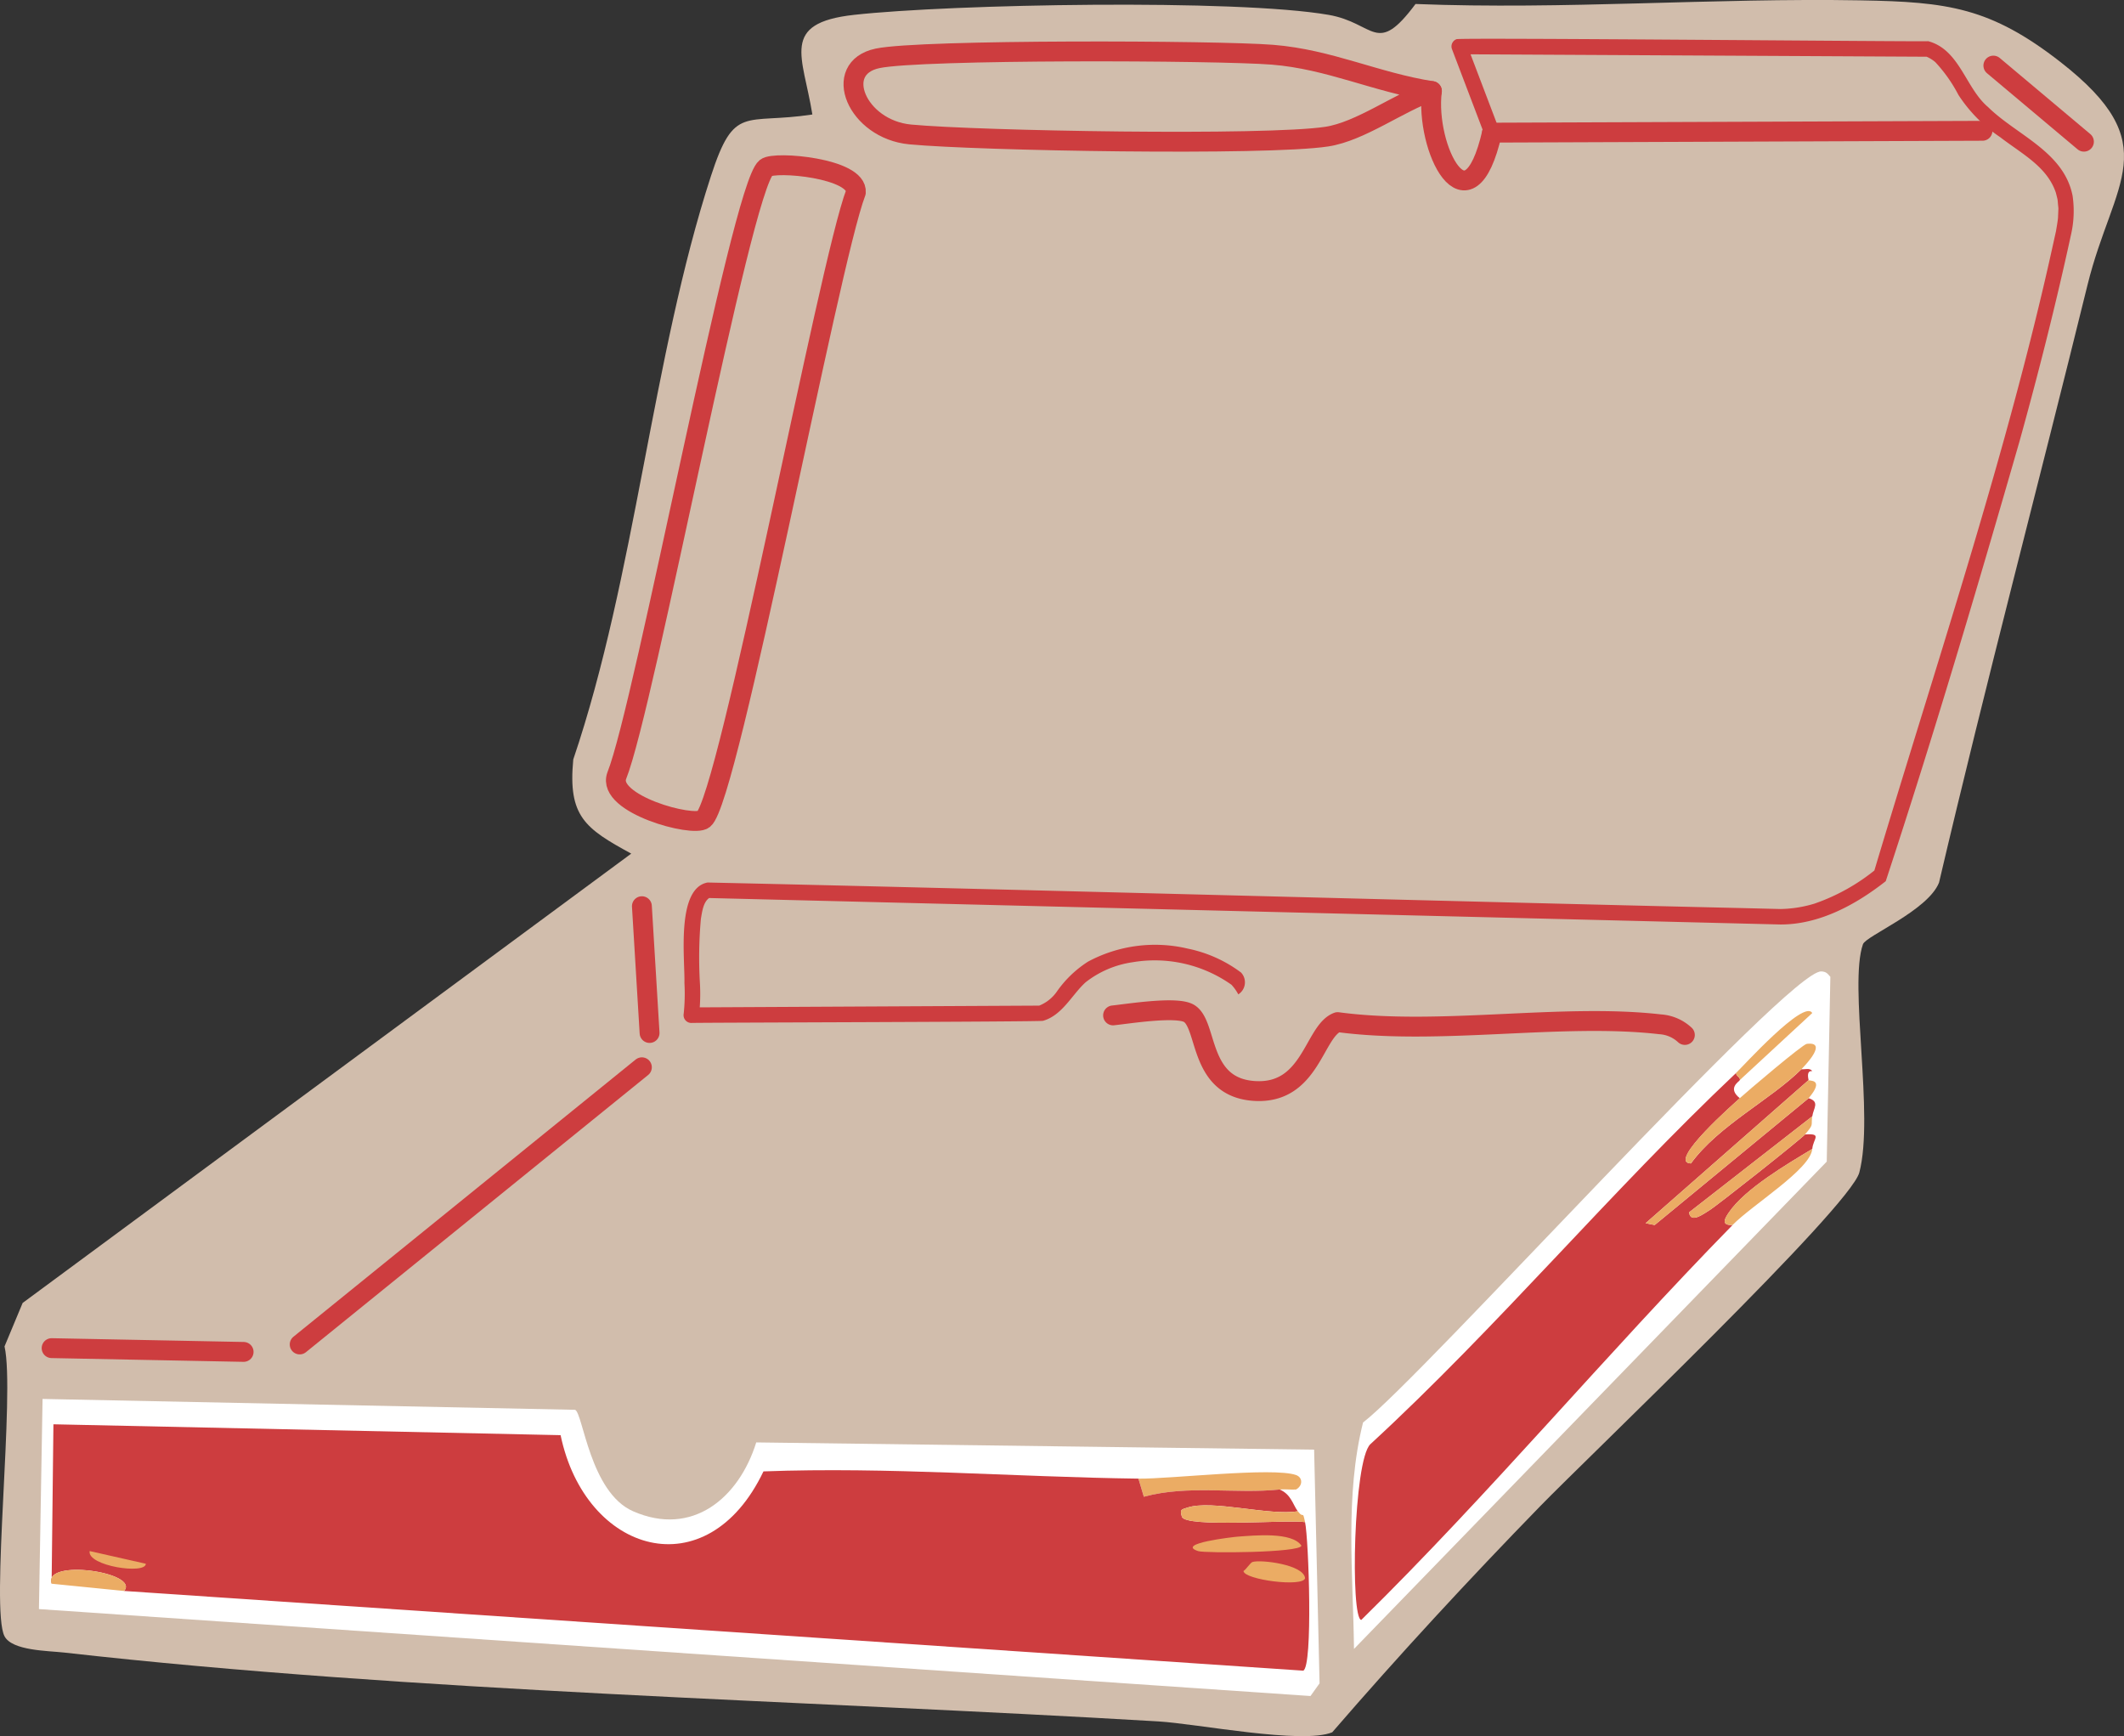 <svg data-name="그룹 99" xmlns="http://www.w3.org/2000/svg" width="213.821" height="174.749" viewBox="0 0 213.821 174.749">
    <rect x="0" y="0" width="213.821" height="174.749" fill="#333333" stroke="none"/>
    <defs>
        <clipPath id="0wkwflx73a">
            <path data-name="사각형 51" style="fill:none" d="M0 0h213.821v174.749H0z"/>
        </clipPath>
    </defs>
    <g data-name="그룹 98" style="clip-path:url(#0wkwflx73a)">
        <path data-name="패스 1865" d="M187.359.037c8.7.154 13.017.71 20.058 6.2 10.722 8.359 5.317 11.94 2.735 22.428-4.942 20.081-10.23 40.041-14.952 60.174-1.133 2.828-7.363 5.357-7.658 6.2-1.441 4.114 1.151 17.23-.365 22.976-.921 3.495-27.384 28.715-32.093 33.552-7.194 7.389-14.223 14.988-20.969 22.793-3 1.242-13.608-.863-17.505-1.094-35.661-2.112-74.949-2.954-110.137-6.929-1.652-.187-5.244-.176-6.017-1.641-1.435-2.72 1.077-24.5 0-29.175l1.824-4.376 61.266-45.224c-4.654-2.538-6.384-3.751-5.835-9.482 6.265-18.493 7.915-40.434 13.858-58.715 2.368-7.285 3.367-5.155 10.211-6.2-.937-5.861-3.3-9.2 4.194-10.029 9.835-1.089 38.467-1.614 47.774 0 4.689.813 4.788 4.225 8.752-1.094 14.916.59 29.97-.628 44.857-.365" style="fill:#d1bdac"/>
        <path data-name="패스 1866" d="M309.063 188.13c.5.034.61.2.912.547l-.364 18.6-47.592 49.051c-.083-7.547-.933-15.422.912-22.793 5.9-4.5 42.9-45.624 46.133-45.4" transform="translate(-125.715 -90.356)" style="fill:#fff"/>
        <path data-name="패스 1867" d="M307.379 207.055c.343.044.835-.167 1.094.182.036.049-.627-.213-.365.912L291.7 222.554l.912.182 15.5-12.764c1.148.361.484 1.005.365 1.823l-12.4 9.665c.138 1.207 1.561.068 2.006-.182.654-.368 9.262-7.191 9.665-7.658 1.786-.124.809.426.729 1.459-2.531 1.525-6.738 3.986-8.388 6.382-.476.691-.788 1.319.364 1.276-12.705 12.967-24.417 27.009-37.38 39.751-1.111-.151-.786-16.046.912-17.687 12.842-11.82 24.177-25.428 36.834-37.38-.064.309.468.46.365.729-.058.15-1.3.8 0 1.824-.385.35-7.412 6.491-4.923 6.565 2.772-3.816 8.036-6.414 11.123-9.482" transform="translate(-126.037 -99.434)" style="fill:#cd3d3f"/>
        <path data-name="패스 1868" d="m335.164 211.006-15.5 12.764-.912-.182 16.411-14.405c.027.114 1.691-.175 0 1.824" transform="translate(-153.093 -100.467)" style="fill:#ebac64"/>
        <path data-name="패스 1869" d="M338.155 204.7c-3.087 3.068-8.351 5.666-11.123 9.482-2.489-.074 4.538-6.214 4.923-6.565.763-.694 6.316-5.42 6.747-5.47 2.106-.25-.038 2.047-.547 2.553" transform="translate(-156.813 -97.08)" style="fill:#ebac64"/>
        <path data-name="패스 1870" d="M339.572 216.2c-.144.986.21.731-.729 1.824-.4.467-9.011 7.291-9.665 7.659-.444.25-1.867 1.39-2.006.182z" transform="translate(-157.137 -103.838)" style="fill:#ebac64"/>
        <path data-name="패스 1871" d="M342.884 222.515c-.157 2.045-6.006 5.6-8.023 7.658-1.152.043-.84-.586-.364-1.276 1.65-2.4 5.857-4.857 8.388-6.382" transform="translate(-160.448 -106.871)" style="fill:#ebac64"/>
        <path data-name="패스 1872" d="M336.655 202.762c.1-.269-.429-.42-.365-.729.664-.627 6.849-7.468 7.659-6.018z" transform="translate(-161.513 -94.047)" style="fill:#ebac64"/>
        <path data-name="패스 1873" d="m7.908 270.933 53.61 1.094c.792.331 1.495 8.308 5.835 10.211 5.967 2.617 10.659-1.335 12.4-6.929l56.162.729.547 23.522-.912 1.276-128.007-8.751z" transform="translate(-3.623 -130.125)" style="fill:#fff"/>
        <path data-name="패스 1874" d="M234.736 286.87c-4.48.466-9.217-.494-13.676.729l-.547-1.823c3.167.042 13.538-1.176 15.864-.365.693.242.7 1.076 0 1.459-.542.037-1.108-.056-1.641 0" transform="translate(-105.909 -136.945)" style="fill:#ebac64"/>
        <path data-name="패스 1875" d="m119.355 281.315.547 1.824c4.459-1.224 9.2-.264 13.676-.73 1.161.5 1.315 1.515 1.823 2.188-2.839.487-8.644-1.192-11.123-.364-.566.189-.785.148-.547.912.355 1.138 10.751.27 12.4.547.367 1.729.808 14.512-.182 14.952l-118.707-8.023c1.638-1.884-8.165-3.3-7.294-.729l.182-16.047 51.057 1.094c2.493 11.952 14.735 15.556 20.423 3.647 12.6-.469 25.183.564 37.745.729" transform="translate(-4.752 -132.485)" style="fill:#cd3d3f"/>
        <path data-name="패스 1876" d="M240.515 292.133c.629.833.456-.19.729 1.094-1.649-.276-12.044.591-12.4-.547-.238-.763-.019-.723.547-.912 2.479-.827 8.284.852 11.123.365" transform="translate(-109.866 -140.02)" style="fill:#ebac64"/>
        <path data-name="패스 1877" d="m17.242 306.158-7.294-.729c-.871-2.572 8.931-1.155 7.294.729" transform="translate(-4.752 -146.022)" style="fill:#ebac64"/>
        <path data-name="패스 1878" d="M235.594 297.473c1.66-.116 5.441-.5 6.382.912-.122.719-9.7.772-10.394.547-2.353-.763 3.573-1.428 4.012-1.459" transform="translate(-110.961 -142.807)" style="fill:#ebac64"/>
        <path data-name="패스 1879" d="M241.775 302.449c.782-.262 5.178.248 5.288 1.641-.241.918-6.136.144-6.2-.73.29-.186.684-.835.912-.912" transform="translate(-115.683 -145.23)" style="fill:#ebac64"/>
        <path data-name="패스 1880" d="m17.359 300.4 5.653 1.276c0 1.113-5.926.224-5.653-1.276" transform="translate(-8.333 -144.28)" style="fill:#ebac64"/>
        <path data-name="선 5" transform="translate(200.67 6.602)" style="stroke-linejoin:round;stroke:#cd3d3f;stroke-linecap:round;stroke-width:2px;fill:none" d="m0 0 9.117 7.659"/>
        <path data-name="패스 1881" d="M128.138 97.826c2.531-2.033 12.584-55.958 15.317-63.091.228-2.447-8.171-3.187-9.045-2.48-2.547 2.064-12.192 54.14-15.025 61.195-1.045 2.839 7.686 5.234 8.753 4.376z" transform="translate(-57.298 -15.369)" style="stroke-linejoin:round;stroke:#cd3d3f;stroke-linecap:round;stroke-width:2px;fill:none"/>
        <path data-name="선 6" transform="translate(64.619 91.211)" style="stroke-linejoin:round;stroke:#cd3d3f;stroke-linecap:round;stroke-width:2px;fill:none" d="m0 0 .773 12.763"/>
        <path data-name="패스 1882" d="m213.06 17.234-3.3-8.676a.779.779 0 0 1 .451-1.006c.206-.18 47.232.27 47.486.2 3.18.853 3.761 4.72 6.028 6.631 2.859 2.822 7.651 4.484 8.513 8.948a10.645 10.645 0 0 1-.153 3.855c-1.518 6.994-3.285 13.975-5.2 20.864-4.264 14.811-8.669 29.7-13.46 44.251-2.963 2.331-6.653 4.372-10.6 4.359-28.732-.708-78.868-1.948-108.05-2.668l.271-.042c-.657.406-.767 1.385-.9 2.152a43.9 43.9 0 0 0-.1 6.4 19.433 19.433 0 0 1-.1 3.426l-.77-.923 35.167-.179-.234.037a3.946 3.946 0 0 0 1.837-1.4 11.138 11.138 0 0 1 3.18-3.068 14.269 14.269 0 0 1 10.03-1.307 13.4 13.4 0 0 1 5.366 2.406 1.435 1.435 0 0 1-.275 2.2 4.676 4.676 0 0 0-.688-.969 13.378 13.378 0 0 0-9.983-2.261 9.961 9.961 0 0 0-4.682 2c-1.349 1.192-2.35 3.347-4.309 3.891-.208.106-35.167.179-35.4.216a.782.782 0 0 1-.77-.923 19.019 19.019 0 0 0 .075-3.1c.061-2.391-.858-9.512 2.326-10.113 27.609.6 77.164 1.963 104.275 2.576l3.724.092a12.462 12.462 0 0 0 3.445-.546 20.2 20.2 0 0 0 6.223-3.494l-.274.4c4.375-14.633 9.1-29.141 13.178-43.825 1.776-6.407 3.445-12.885 4.87-19.381l.309-1.393c.07-.444.155-.882.2-1.321l.028-.653c0-.108.015-.218.011-.325l-.031-.317c-.026-.21-.027-.426-.069-.631l-.151-.605c-.885-2.644-3.421-3.911-5.624-5.608a14.87 14.87 0 0 1-4.192-4.251 14.841 14.841 0 0 0-2.331-3.3 3.452 3.452 0 0 0-.972-.58l.254.044-47.2-.25.73-1.067 3.3 8.676a.78.78 0 0 1-1.457.554" transform="translate(-63.589 -3.607)" style="fill:#cd3d3f"/>
        <path data-name="선 7" transform="translate(5.196 135.695)" style="stroke-linejoin:round;stroke:#cd3d3f;stroke-linecap:round;stroke-width:2px;fill:none" d="M19.329.379 0 0"/>
        <path data-name="패스 1883" d="M273.166 198.14a4.026 4.026 0 0 0-2.495-1.073c-9.916-1.14-22.242 1.151-32.458-.219-2.4.877-2.676 7.3-8.388 6.929-5.645-.367-4.657-6.633-6.564-7.8-1.227-.753-6.066.025-7.655.194" transform="translate(-103.553 -93.968)" style="stroke-linejoin:round;stroke:#cd3d3f;stroke-linecap:round;stroke-width:2px;fill:none"/>
        <path data-name="패스 1884" d="M223.548 13.95c-5.622-.875-10.3-3.2-16.051-3.66-5.571-.445-35.4-.552-39.751.365-4.658.981-2.094 7.15 3.282 7.659 6.862.649 35.833 1.153 41.939.219 3.418-.523 7.271-3.454 10.581-4.583z" transform="translate(-79.4 -4.782)" style="stroke-linejoin:round;stroke:#cd3d3f;stroke-linecap:round;stroke-width:2px;fill:none"/>
        <path data-name="패스 1885" d="M277.289 17.64c-.715 5.7 3.679 14.6 6.053 4.183" transform="translate(-133.141 -8.472)" style="stroke-linejoin:round;stroke:#cd3d3f;stroke-linecap:round;stroke-width:2px;fill:none"/>
        <path data-name="선 8" transform="translate(150.201 13.165)" style="stroke-linejoin:round;stroke:#cd3d3f;stroke-linecap:round;stroke-width:2px;fill:none" d="M49.375 0 0 .186"/>
        <path data-name="패스 1886" d="M0 27.9 34.449 0" transform="translate(30.169 107.425)" style="stroke:#cd3d3f;stroke-linecap:round;stroke-width:2px;fill:none"/>
    </g>
</svg>
